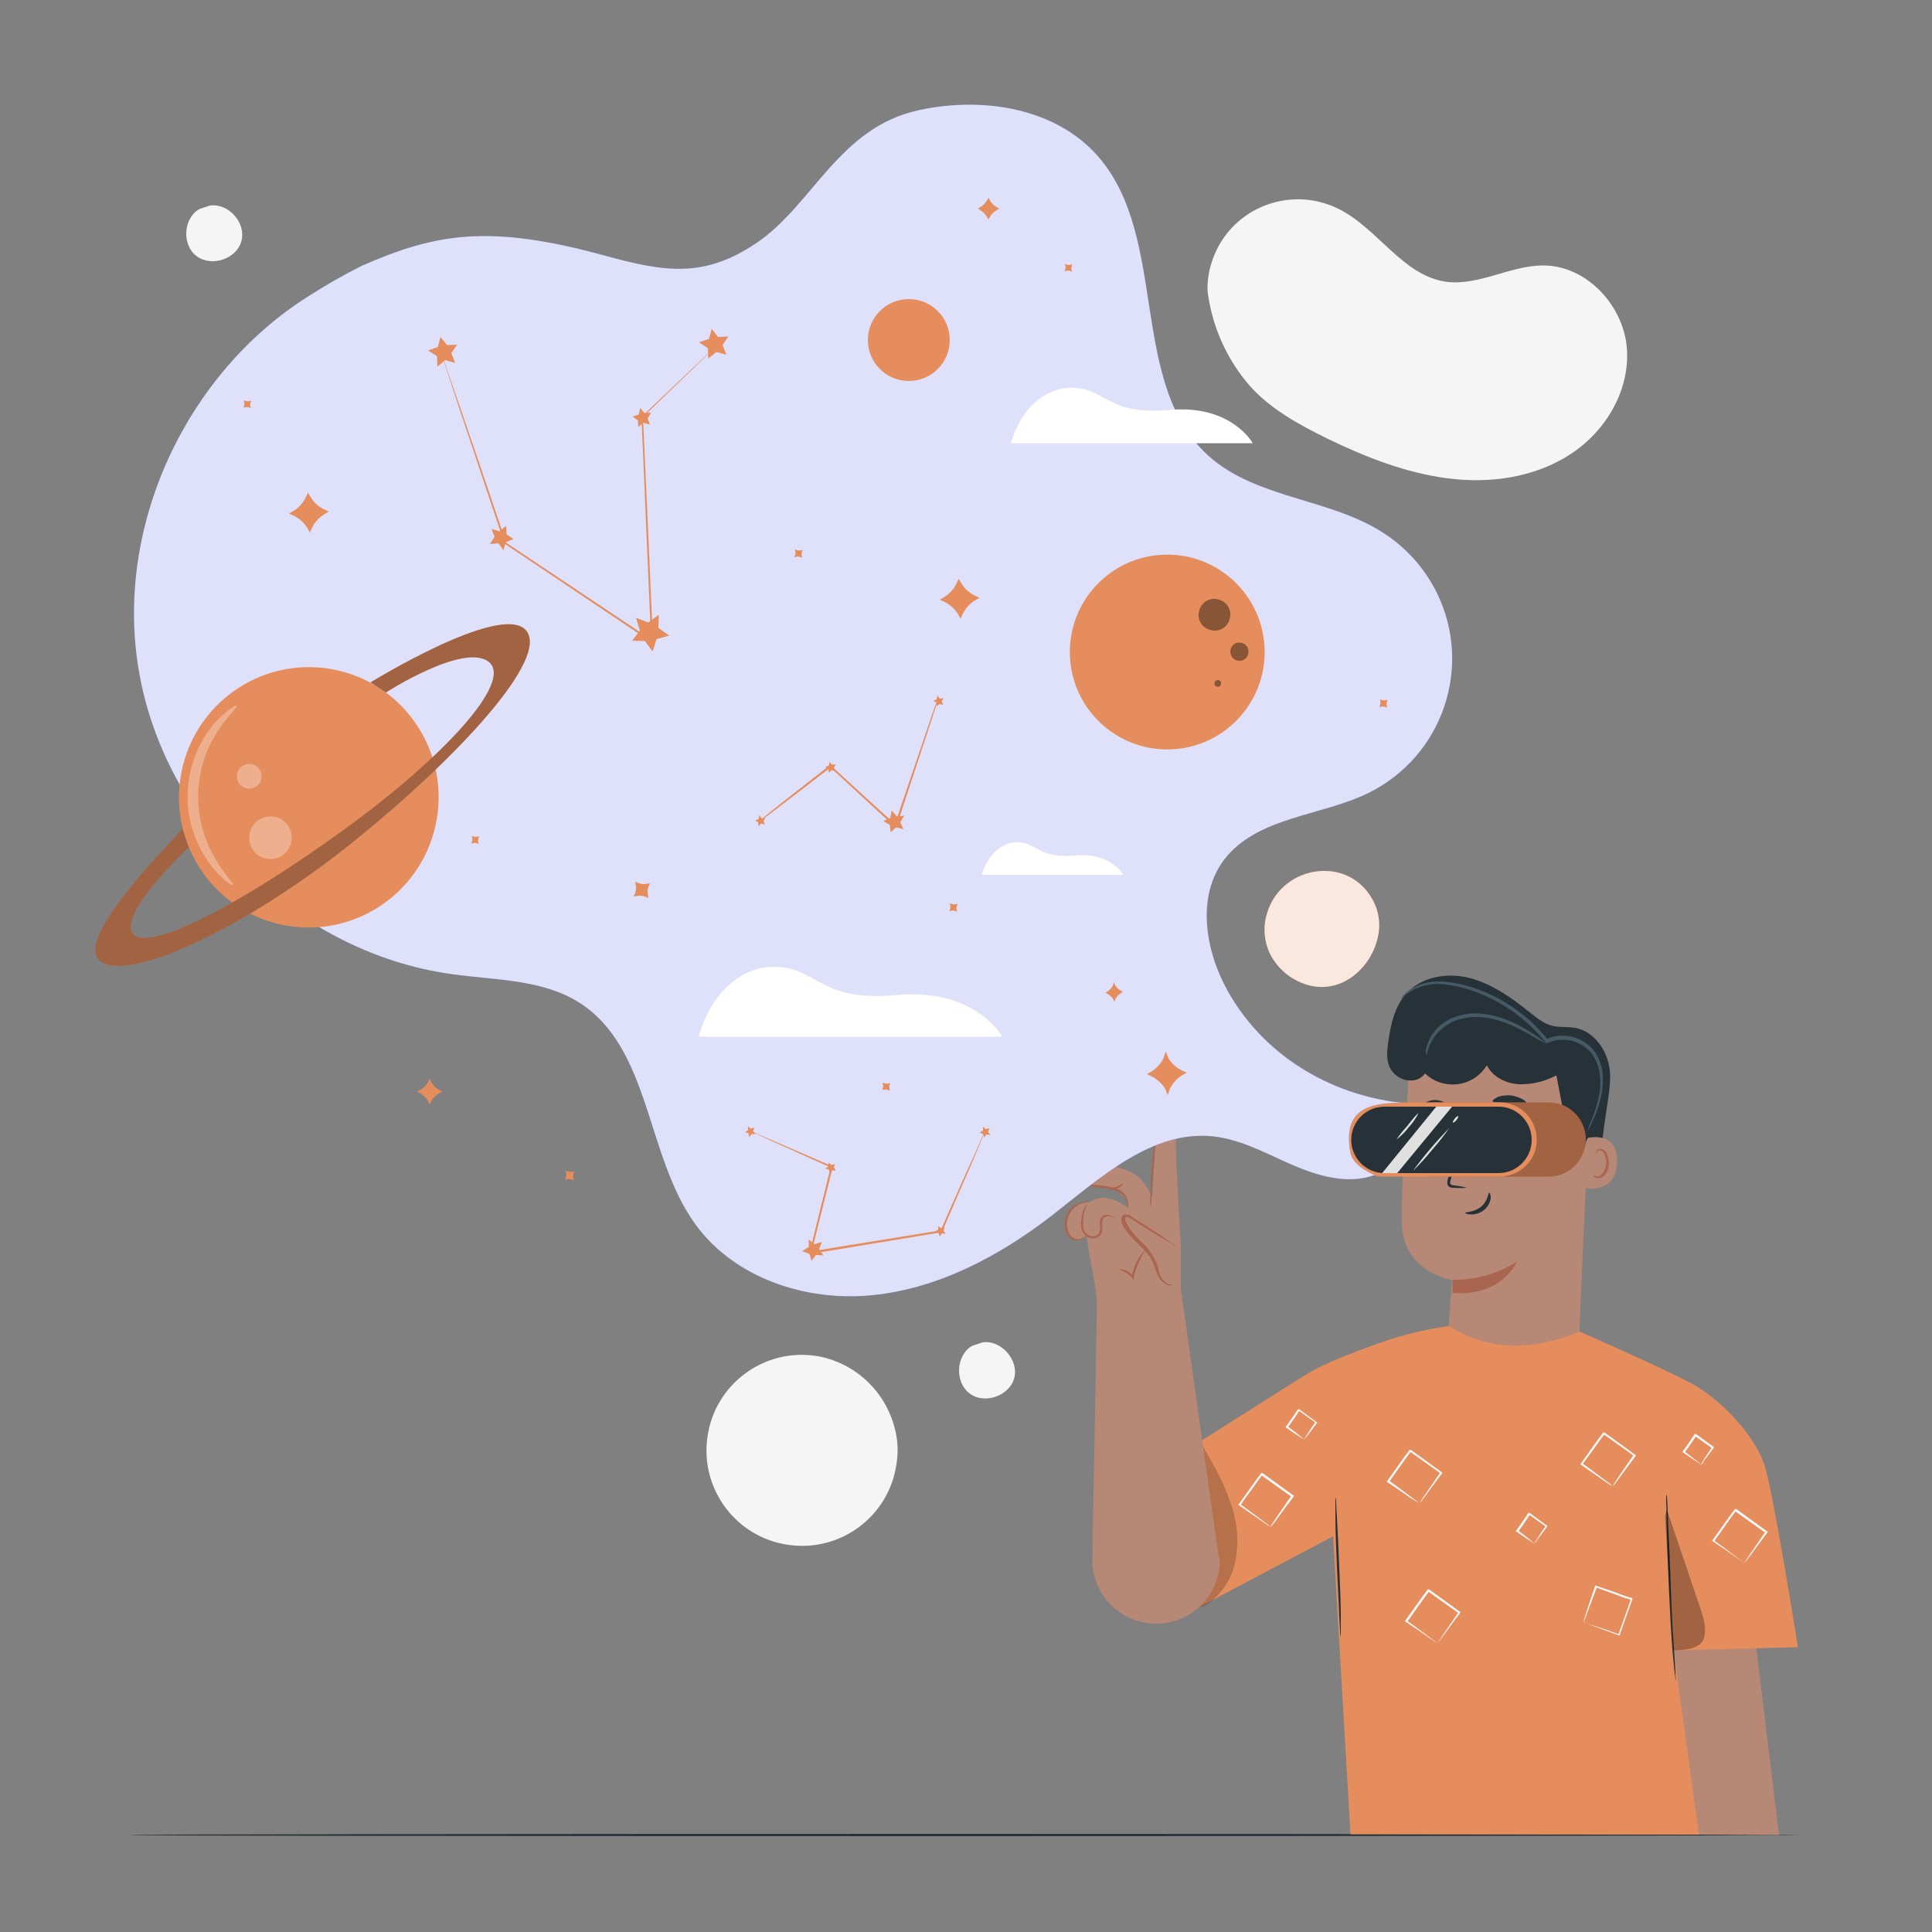 <?xml version="1.0" encoding="utf-8"?>
<!-- Generator: Adobe Illustrator 24.0.2, SVG Export Plug-In . SVG Version: 6.00 Build 0)  -->
<svg version="1.1" id="Capa_1" xmlns="http://www.w3.org/2000/svg" xmlns:xlink="http://www.w3.org/1999/xlink" x="0px" y="0px"
	 viewBox="0 0 500 500" style="enable-background:new 0 0 500 500;" xml:space="preserve">
<rect x="0" y="0" width="500" height="500" fill="#808080" stroke="none"/>
<style type="text/css">
	.st0{fill:#F5F5F5;}
	.st1{opacity:0.2;}
	.st2{fill:#E0E0E0;}
	.st3{fill:#263238;}
	.st4{fill:#B78876;}
	.st5{fill:#AA6550;}
	.st6{fill:#455A64;}
	.st7{fill:#E58D5C;}
	.st8{opacity:0.3;}
	.st9{fill:#FAFAFA;}
	.st10{fill:#5F65E0;}
	.st11{opacity:0.8;fill:#FFFFFF;enable-background:new    ;}
	.st12{fill:#FFFFFF;}
	.st13{opacity:0.4;}
</style>
<g id="freepik--background-simple--inject-38">
	<path class="st0" d="M421,89.7c-1.1-11-10.6-21-21.6-21c-8.6,0-16.8,5.4-25.3,4.2C362.9,71.2,356.5,59,346.3,54
		c-11.6-5.7-25.7-1-31.4,10.6c-1.6,3.3-2.5,6.9-2.4,10.6c1.1,9.1,4.9,17.7,10.9,24.6c5.4,6.1,12.8,10.1,20.1,13.7
		c9.9,4.8,20.3,8.9,31.2,10.3s22.5-0.2,31.8-6.3S422,100.7,421,89.7z"/>
	<g class="st1">
		<path class="st2" d="M312.4,75.2L312.4,75.2L312.4,75.2z"/>
	</g>
	<path class="st0" d="M232,371.7c-1.8-10.5-9.8-18.7-20.2-20.7l-0.7-0.1c-13.5-2-26.1,7.4-28,20.9c-2,13.5,7.4,26.1,20.9,28
		c13.5,2,26.1-7.4,28-20.9C232.4,376.6,232.4,374.1,232,371.7z"/>
	<path class="st0" d="M254.3,347.4l-2.7,0.9c-4.2,2.4-4.6,9.3-0.7,12.3s10.4,0.6,11.6-4S259.1,346.7,254.3,347.4z"/>
	<path class="st0" d="M54.3,53.2l-2.7,0.9c-4.2,2.4-4.6,9.3-0.7,12.2s10.4,0.7,11.6-4S59.1,52.5,54.3,53.2z"/>
</g>
<g id="freepik--Floor--inject-38">
	<path class="st3" d="M466.5,474.9c0,0.1-96.9,0.3-216.5,0.3s-216.5-0.1-216.5-0.3s96.9-0.3,216.5-0.3S466.5,474.8,466.5,474.9z"/>
</g>
<g id="freepik--Character--inject-38">
	<path class="st3" d="M414.3,301.8c0-9,2.5-18,2.4-23.5s-3.6-11.3-9.1-12.3c-1.9-0.3-3.9-0.1-5.8-0.5c-2.2-0.5-4.1-2.1-5.9-3.5
		c-4.7-3.8-9.8-7.4-15.6-8.9s-12.7-0.3-16.6,4.3c-2.8,3.3-3.8,7.8-4.4,12.1c-0.3,2.2-0.6,4.6,0.3,6.6c1.3,2.8,4.5,4.2,7.5,3.3"/>
	<path class="st4" d="M408.1,358.8l-33.9-1.6c-0.2-3.6,1.6-25.9,1.6-25.9s-12.8-2-13-14.8s2.1-42.2,2.1-42.2l0,0
		c14.8-6.4,31.9-4.2,44.7,5.6l1.9,1.5L408.1,358.8z"/>
	<path class="st5" d="M375.9,331.2c5.9,0.1,11.7-1.5,16.7-4.7c0,0-3.9,9.2-16.7,8.1L375.9,331.2z"/>
	<path class="st4" d="M410,294.7c0.2-0.1,8.8-2.6,8.5,6.1s-9,6.7-9,6.4S410,294.7,410,294.7z"/>
	<path class="st5" d="M412.3,304.1c0,0,0.1,0.1,0.4,0.2c0.4,0.2,0.8,0.2,1.1,0.1c0.9-0.3,1.8-1.8,1.9-3.3c0-0.8-0.1-1.5-0.4-2.2
		c-0.2-0.6-0.6-1-1.1-1.2c-0.4-0.1-0.7,0.1-0.9,0.4c-0.1,0.2-0.1,0.4-0.1,0.4s-0.2-0.1-0.1-0.5c0.1-0.2,0.2-0.4,0.4-0.5
		c0.3-0.2,0.6-0.2,0.9-0.2c0.7,0.2,1.3,0.7,1.5,1.4c0.3,0.8,0.5,1.6,0.5,2.5c-0.1,1.8-1.1,3.4-2.4,3.7c-0.5,0.1-1,0-1.4-0.3
		C412.3,304.3,412.3,304.1,412.3,304.1z"/>
	<path class="st3" d="M367.8,294.4c0,1,0.8,1.8,1.8,1.9c1,0.1,1.8-0.7,1.9-1.6c0,0,0,0,0,0c0-1-0.8-1.8-1.8-1.9
		C368.7,292.7,367.9,293.4,367.8,294.4C367.8,294.4,367.8,294.4,367.8,294.4z"/>
	<path class="st3" d="M367.4,292.4c0.2,0.2,1.6-0.8,3.6-0.8s3.4,1,3.6,0.8s-0.1-0.5-0.8-1c-0.9-0.6-1.9-0.9-2.9-0.9
		c-1,0-2,0.3-2.9,0.9C367.5,291.9,367.3,292.3,367.4,292.4z"/>
	<path class="st3" d="M387.1,294.9c0,1,0.8,1.8,1.8,1.9c1,0.1,1.8-0.7,1.9-1.6c0,0,0,0,0,0c0-1-0.8-1.8-1.8-1.9
		C388,293.2,387.2,293.9,387.1,294.9C387.1,294.9,387.1,294.9,387.1,294.9z"/>
	<path class="st3" d="M386.8,292.8c0.2,0.2,1.6-0.8,3.6-0.8s3.4,1,3.6,0.8s-0.1-0.5-0.8-1c-0.9-0.6-1.9-0.9-2.9-0.9
		c-1,0-2,0.3-2.9,0.9C386.9,292.2,386.6,292.6,386.8,292.8z"/>
	<path class="st3" d="M379.6,307.4c-1-0.3-2.1-0.5-3.2-0.6c-0.5-0.1-1-0.2-1.1-0.5c0-0.5,0.1-1,0.3-1.5c0.5-1.2,1-2.5,1.5-3.8
		c2.1-5.5,3.6-9.9,3.3-10s-2.1,4.3-4.1,9.7c-0.5,1.3-1,2.6-1.4,3.9c-0.3,0.6-0.4,1.3-0.3,2c0.2,0.4,0.5,0.6,0.8,0.7
		c0.3,0.1,0.6,0.1,0.9,0.1C377.4,307.5,378.5,307.5,379.6,307.4z"/>
	<path class="st3" d="M385.4,308.7c-0.3,0-0.3,2.1-2.1,3.6s-4.1,1.3-4.1,1.6c0,0.1,0.5,0.4,1.5,0.4c1.3,0,2.5-0.4,3.4-1.2
		c0.9-0.7,1.5-1.8,1.7-3C385.8,309.2,385.6,308.7,385.4,308.7z"/>
	<path class="st3" d="M386.3,285c0.2,0.5,2.2,0.3,4.5,0.6s4.2,0.9,4.5,0.4c0.1-0.2-0.2-0.7-0.9-1.3c-1-0.6-2.1-1-3.3-1.2
		c-1.2-0.1-2.4,0-3.5,0.4C386.6,284.4,386.2,284.8,386.3,285z"/>
	<path class="st3" d="M368.1,286.7c0.4,0.4,1.7,0,3.3,0s3,0.3,3.3-0.2c0.1-0.2-0.1-0.7-0.7-1.1c-1.7-1-3.8-1-5.4,0.2
		C368.2,286,368,286.5,368.1,286.7z"/>
	<path class="st3" d="M412.3,280.9c-0.2,3.7,0.7,7.9,0,11.6c-0.1,0.5-1.5,2-1.7,2.6c-0.8,3.3-2.1,4.6-4,1.3
		c-0.7-1.3-1.2-4.9-1.5-6.3c-0.8-3.9-1.6-7.9-2.3-11.8c-3,1.6-6.4,2.4-9.7,2.3c-3.4-0.2-6.8-1.9-8.3-4.9c-3,4.9-9.3,6.4-14.2,3.5
		c-0.6-0.4-1.3-0.9-1.8-1.4c-1.3,1.8-3.8,2.4-5.7,1.2c-1.8-1.2-2.7-3.5-2.1-5.6c0.9-3.1,4.2-4.8,7.4-5.7c12.2-3.6,25.7-0.8,36.6,5.6
		c1.6,0.9,3.1,2,4.4,3.3c1.3,1.4,3,3,3,4.8"/>
	<path class="st6" d="M362.6,258.5c0.7-0.7,1.5-1.3,2.4-1.9c2.4-1.4,5.1-2.1,7.9-1.9c6.9,0.4,16.5,4.1,24.1,11.7
		c1.1,1.1,2.1,2.2,3,3.3l0.2,0.3l0.3-0.1c4.1-1.8,8.9-0.6,11.6,3c2.3,3.3,2.3,7.3,1.8,10.3c-0.5,2.4-1.2,4.7-2.1,6.9
		c-0.4,0.8-0.7,1.6-0.9,2.5c0.5-0.7,0.9-1.5,1.2-2.4c1.1-2.2,1.9-4.6,2.4-7c0.3-1.7,0.4-3.4,0.3-5.2c-0.2-2-0.9-4-2-5.7
		c-2.9-4-8.3-5.4-12.8-3.3l0.6,0.1c-1-1.2-2-2.3-3-3.4c-7.7-7.7-17.5-11.4-24.7-11.7c-2.9-0.1-5.7,0.6-8.1,2.2
		c-0.6,0.4-1.2,1-1.7,1.5C362.8,258,362.7,258.2,362.6,258.5z"/>
	<path class="st6" d="M369.2,273.2c0.3-1.8,1.1-3.5,2.1-5c1.2-1.6,2.8-2.8,4.5-3.7c2.2-1,4.6-1.4,7-1.3c5.2,0.3,9.5,2.6,12.5,4.2
		c1.6,1,3.2,1.9,4.9,2.7c0,0-0.4-0.4-1.2-1s-1.9-1.4-3.4-2.3c-2.9-1.8-7.4-4.2-12.8-4.5c-2.6-0.2-5.1,0.3-7.5,1.4
		c-1.9,0.9-3.5,2.3-4.7,4.1c-0.8,1.2-1.3,2.5-1.6,3.9C369,272.1,369,272.7,369.2,273.2z"/>
	<path class="st7" d="M400.8,304.5h-30.1c-5.3,0-9.6-4.3-9.6-9.6l0,0l0,0c0-5.3,4.3-9.6,9.6-9.6h30.1c5.3,0,9.6,4.3,9.6,9.6l0,0
		C410.4,300.2,406.1,304.5,400.8,304.5z"/>
	<g class="st8">
		<path d="M400.8,304.5h-30.1c-5.3,0-9.6-4.3-9.6-9.6l0,0l0,0c0-5.3,4.3-9.6,9.6-9.6h30.1c5.3,0,9.6,4.3,9.6,9.6l0,0
			C410.4,300.2,406.1,304.5,400.8,304.5z"/>
	</g>
	<path class="st7" d="M388.1,304.5H358c-5.3,0-9.6-4.3-9.6-9.6l0,0c0-5.3,4.3-9.6,9.6-9.6h30.1c5.3,0,9.6,4.3,9.6,9.6l0,0
		C397.8,300.2,393.4,304.5,388.1,304.5C388.1,304.5,388.1,304.5,388.1,304.5z"/>
	<path class="st3" d="M387.8,303.6h-29.5c-4.8,0-8.6-3.9-8.6-8.6l0,0c0-4.8,3.9-8.6,8.6-8.6h29.5c4.8,0,8.6,3.9,8.6,8.6l0,0
		C396.4,299.8,392.5,303.6,387.8,303.6z"/>
	<polygon class="st2" points="371.7,286.4 357.7,303.6 361.6,303.6 375.8,286.4 	"/>
	<path class="st2" d="M375.1,291.9c-1.4,2-2.9,3.9-4.5,5.7c-1.5,1.9-3.2,3.7-4.9,5.4C368.5,299.1,371.7,295.4,375.1,291.9
		L375.1,291.9z"/>
	<path class="st2" d="M377.4,288.9c0.1,0.1-0.1,0.5-0.5,1s-0.8,0.7-0.9,0.6s0.1-0.5,0.5-1S377.2,288.8,377.4,288.9z"/>
	<path class="st2" d="M367.1,288c-0.6,1.4-1.5,2.6-2.5,3.7c-0.9,1.2-2,2.3-3.2,3.2c0.8-1.2,1.8-2.4,2.8-3.5
		C365.1,290.2,366,289.1,367.1,288z"/>
	<polygon class="st4" points="454.4,425.5 460.4,474.9 439.7,474.8 430.9,424.8 	"/>
	<path class="st7" d="M310,416.1l35-18.5l4.5,77.1l90.2,0.1l-6.6-47.7l32.2-0.8c0,0-6-37.8-8.4-46.3s-11.9-18.1-19.2-22
		s-28.9-13.4-28.9-13.4c-12.3,5.1-23.6,5-33.8-1.4c-6,0.8-11.8,2.2-17.5,4.2c-7.5,2.6-15.1,5.7-18.3,7.6S302,378.5,302,378.5
		L310,416.1z"/>
	<path class="st3" d="M431.3,386.8c0,0.2,0.1,0.3,0.1,0.5c0,0.4,0.1,0.8,0.1,1.4c0.1,1.3,0.1,3,0.2,5.2c0.2,4.4,0.5,10.4,0.7,17
		s0.6,12.7,0.9,17c0.1,2.1,0.3,3.9,0.3,5.1c0,0.6,0.1,1,0.1,1.4c0,0.2,0,0.3,0,0.5c-0.1-0.2-0.1-0.3-0.1-0.5c0-0.4-0.1-0.8-0.2-1.4
		c-0.1-1.2-0.3-3-0.5-5.1c-0.4-4.3-0.7-10.4-1-17s-0.5-12.7-0.6-17c0-2.1,0-3.9-0.1-5.2c0-0.6,0-1,0-1.4
		C431.2,387.2,431.2,387,431.3,386.8z"/>
	<path class="st3" d="M346.9,423.7c-0.1-0.5-0.1-0.9-0.1-1.4c0-1-0.1-2.3-0.2-3.9c-0.1-3.4-0.4-7.9-0.6-12.8s-0.4-9.5-0.4-12.8
		c0-1.6,0-3,0-3.9c0-0.5,0-1,0.1-1.4c0.1,0.5,0.1,1,0.1,1.4c0,1,0.1,2.3,0.2,3.9c0.2,3.4,0.4,7.9,0.6,12.8s0.4,9.5,0.4,12.8
		c0,1.6,0,3,0,3.9C347,422.8,346.9,423.3,346.9,423.7z"/>
	<g class="st8">
		<path d="M431.4,390.7c2.9,8.6,5.8,17.1,8.7,25.7c0.8,2.4,1.6,5,0.9,7.5s-4.2,3.2-7.9,3.2c0,0-0.1-3.5-0.3-5.6
			c-0.7-9.7-1.3-19.5-1.9-29.2"/>
	</g>
	<path class="st9" d="M451.4,404.5c0.1-0.2,0.3-0.4,0.4-0.6l1.1-1.7c1-1.4,2.4-3.5,4-5.8l0,0.3l-8-5.7l0.4-0.1l0,0l0,0l0,0l0,0.1
		l-0.1,0.1l-0.2,0.3l-0.4,0.5c-0.3,0.4-0.5,0.7-0.8,1.1c-0.5,0.7-1,1.4-1.5,2.1l-2.7,3.8l-0.1-0.3c2.4,1.7,4.3,3.2,5.7,4.2l1.6,1.2
		C451,404.2,451.2,404.3,451.4,404.5c-0.2-0.1-0.4-0.2-0.5-0.4l-1.6-1.1c-1.4-1-3.5-2.4-6-4.1l-0.2-0.1l0.1-0.2l2.7-3.8l1.5-2.1
		c0.3-0.4,0.5-0.7,0.8-1.1l0.4-0.5l0.2-0.3l0.1-0.1l0-0.1l0,0l0,0l0,0l0.4-0.1l8,5.8l0.2,0.1l-0.1,0.2c-1.8,2.4-3.3,4.4-4.3,5.8
		l-1.2,1.6C451.5,404.4,451.4,404.5,451.4,404.5z"/>
	<path class="st9" d="M417.3,384.6c0.1-0.2,0.2-0.4,0.4-0.6c0.3-0.5,0.7-1,1.1-1.7c1-1.4,2.4-3.5,4-5.8l0.1,0.3l-8-5.7l0.4-0.1l0,0
		l0,0l0,0l0,0.1l-0.1,0.1l-0.2,0.3l-0.4,0.5l-0.8,1.1c-0.5,0.7-1,1.4-1.5,2.1l-2.8,3.8l0-0.3c2.4,1.7,4.3,3.2,5.7,4.2l1.6,1.2
		C416.9,384.3,417.1,384.4,417.3,384.6c0,0-0.2-0.1-0.6-0.3l-1.6-1.1c-1.4-1-3.5-2.4-5.9-4.1l-0.2-0.1l0.1-0.2l2.7-3.8l1.5-2.1
		l0.8-1.1l0.4-0.5l0.2-0.3l0.1-0.1v-0.1l0,0l0,0l0,0c-0.3,0,0.4-0.1,0.4-0.1l8,5.8l0.2,0.1l-0.1,0.2c-1.8,2.4-3.3,4.4-4.3,5.8
		l-1.2,1.6C417.5,384.3,417.4,384.5,417.3,384.6z"/>
	<path class="st9" d="M367.3,389.1c0.1-0.2,0.3-0.4,0.4-0.6l1.1-1.7c1-1.4,2.4-3.5,4-5.8l0,0.3l-8-5.7l0.4-0.1l0,0l0,0l0,0l0,0.1
		l-0.1,0.1l-0.2,0.3l-0.4,0.5c-0.3,0.4-0.5,0.7-0.8,1.1c-0.5,0.7-1,1.4-1.5,2.1l-2.7,3.8v-0.3c2.4,1.7,4.3,3.2,5.7,4.2l1.6,1.2
		C366.9,388.7,367.1,388.9,367.3,389.1c-0.1-0.2-0.3-0.3-0.5-0.4l-1.7-1c-1.4-1-3.5-2.4-6-4.1l-0.2-0.1l0.1-0.2l2.7-3.8l1.5-2.1
		l0.8-1.1l0.4-0.5l0.2-0.3l0.1-0.1l0-0.1l0,0l0,0l0.4-0.1l8,5.8l0.2,0.1l-0.1,0.2c-1.8,2.4-3.3,4.4-4.3,5.8l-1.2,1.6
		C367.4,388.8,367.4,389,367.3,389.1z"/>
	<path class="st9" d="M372,425.3c0.1-0.2,0.3-0.4,0.4-0.6l1.1-1.7c1-1.4,2.4-3.5,4-5.8v0.3l-8-5.7l0.4-0.1l0,0l0,0l0,0l0,0.1
		l-0.1,0.1l-0.2,0.3l-0.4,0.5c-0.3,0.4-0.5,0.7-0.8,1.1c-0.5,0.7-1,1.4-1.5,2.1l-2.7,3.8l-0.1-0.3c2.4,1.7,4.3,3.2,5.7,4.2l1.6,1.2
		C371.6,424.9,371.8,425.1,372,425.3c-0.2-0.2-0.4-0.3-0.6-0.4l-1.6-1.1c-1.4-1-3.5-2.4-6-4.1l-0.2-0.1l0.1-0.2l2.7-3.8l1.5-2.1
		l0.8-1.1l0.4-0.5l0.2-0.3l0.1-0.1l0-0.1l0,0l0,0l0,0l0.4-0.1l8,5.8l0.2,0.1l-0.1,0.2c-1.8,2.4-3.3,4.4-4.3,5.8l-1.2,1.6
		C372.2,425.1,372,425.3,372,425.3z"/>
	<path class="st9" d="M328.7,395.2c0.1-0.2,0.2-0.4,0.4-0.6c0.3-0.5,0.7-1,1.1-1.7c1-1.4,2.4-3.5,4-5.8l0.1,0.3l-8-5.7l0.4-0.1l0,0
		l0,0l0,0l0,0.1l-0.1,0.1l-0.2,0.3l-0.4,0.5l-0.8,1.1c-0.5,0.7-1,1.4-1.5,2.1c-1,1.3-1.9,2.6-2.7,3.8l0-0.3c2.4,1.7,4.3,3.2,5.7,4.2
		l1.6,1.2C328.4,394.8,328.6,395,328.7,395.2c0.1-0.1-0.1-0.1-0.5-0.4l-1.6-1.1c-1.4-1-3.5-2.4-5.9-4.1l-0.2-0.1l0.1-0.2l2.7-3.8
		l1.5-2.1l0.8-1.1l0.4-0.5l0.2-0.3l0.1-0.1l0-0.1l0,0l0,0l0,0l0.4-0.1l8,5.8l0.2,0.1l-0.1,0.2c-1.8,2.4-3.3,4.4-4.3,5.8l-1.2,1.6
		C329,394.9,328.8,395.1,328.7,395.2z"/>
	<path class="st9" d="M397.1,399.5c0.2-0.5,0.5-0.9,0.8-1.4c0.5-0.8,1.3-2,2.2-3.3l0,0.3l-4.5-3.2l0.4,0l0,0l0,0l0,0l-0.1,0.1
		l-0.1,0.2l-0.2,0.3c-0.1,0.2-0.3,0.4-0.4,0.6c-0.3,0.4-0.6,0.8-0.8,1.2l-1.5,2.1l0-0.3c1.3,1,2.4,1.8,3.1,2.4
		C396.3,398.8,396.7,399.1,397.1,399.5c-0.4-0.3-0.8-0.5-1.2-0.8c-0.8-0.5-2-1.3-3.4-2.3l-0.2-0.1l0.1-0.2l1.5-2.1l0.8-1.2l0.4-0.6
		l0.2-0.3l0.1-0.2v-0.1l0,0l0,0l0,0l0.4-0.1l4.5,3.3l0.2,0.1l-0.1,0.2c-1,1.4-1.9,2.5-2.5,3.3C397.7,398.8,397.4,399.2,397.1,399.5z
		"/>
	<path class="st9" d="M440.1,379.2c0.3-0.5,0.5-0.9,0.8-1.4c0.5-0.8,1.3-2,2.2-3.3l0,0.3l-4.5-3.2l0.4-0.1l0,0l0,0l0,0v0.1l-0.1,0.1
		l-0.2,0.3l-0.4,0.6l-0.8,1.2l-1.5,2.1l-0.1-0.3c1.3,1,2.4,1.8,3.1,2.4c0.4,0.3,0.8,0.6,1.2,1c-0.4-0.2-0.8-0.5-1.2-0.8
		c-0.8-0.5-2-1.3-3.4-2.3l-0.2-0.1l0.1-0.2l1.5-2.1l0.8-1.2l0.4-0.6l0.2-0.3l0.1-0.1l0-0.1l0,0l0,0l0,0l0.4-0.1l4.5,3.3l0.2,0.1
		l-0.1,0.2c-1,1.4-1.9,2.5-2.5,3.3C440.8,378.5,440.5,378.9,440.1,379.2z"/>
	<path class="st9" d="M337.5,372.6c0.2-0.5,0.5-0.9,0.8-1.4c0.5-0.8,1.3-2,2.2-3.3l0,0.3l-4.5-3.2l0.4-0.1l0,0l0,0l0,0l-0.1,0.1
		l-0.1,0.2l-0.2,0.3l-0.4,0.6l-0.8,1.2l-1.5,2.1l-0.1-0.3c1.3,1,2.4,1.8,3.1,2.4C336.7,371.8,337.1,372.2,337.5,372.6
		c-0.4-0.3-0.8-0.5-1.2-0.8c-0.8-0.5-2-1.3-3.4-2.3l-0.2-0.1l0.1-0.2l1.5-2.1l0.8-1.2l0.4-0.6l0.2-0.3l0.1-0.1v-0.1l0,0l0,0l0,0
		l0.4-0.1l4.5,3.3l0.2,0.1l-0.1,0.2c-1,1.4-1.9,2.5-2.5,3.3C338.1,371.9,337.8,372.2,337.5,372.6z"/>
	<path class="st9" d="M409.8,419.9c0.2,0.1,0.5,0.1,0.7,0.2l1.9,0.6c1.6,0.5,4,1.3,6.7,2.3l-0.3,0.1c1-2.7,2.1-5.9,3.3-9.3
		c0-0.1,0.3,0.6,0.2,0.3l0,0l0,0h-0.1L422,414l-0.3-0.1l-0.6-0.2l-1.3-0.4l-2.4-0.9l-4.4-1.6l0.3-0.1c-1,2.7-1.9,5-2.5,6.6
		c-0.3,0.8-0.5,1.4-0.7,1.9C410,419.4,409.9,419.6,409.8,419.9c0-0.2,0.1-0.4,0.1-0.6l0.6-1.9c0.5-1.6,1.3-4,2.3-6.9l0.1-0.2
		l0.2,0.1l4.4,1.5l2.4,0.9l1.2,0.4l0.6,0.2l0.3,0.1l0.2,0h0.1l0,0l0,0c-0.1-0.3,0.2,0.4,0.2,0.3c-1.2,3.4-2.4,6.6-3.3,9.3l-0.1,0.2
		l-0.2-0.1c-2.8-1-5.2-1.9-6.8-2.5l-1.8-0.7C410.1,420,410,419.9,409.8,419.9z"/>
	<g class="st1">
		<path d="M310.7,373.3c2.9,4.9,5.8,9.8,7.6,15.2c1.7,4.4,2.3,9.1,1.7,13.8c-0.5,4.7-2.8,9-6.5,12.1c-1,0.9-2.3,1.5-3.7,1.6
			c-2.4,0.1-4.3-2-5.4-4.2c-2.6-5.3-2.2-11.5-1.4-17.3c0.8-6.2,2-12.3,3.5-18.4"/>
	</g>
	<path class="st4" d="M315.2,401.5l-9.6-67.9v-11.1c0,0-1.5-25-1.3-27.5c0.2-2.8-1.1-3.6-2.1-3.6c-1.6,0-2.9,1.9-3.1,4.3
		c-0.1,0.8-0.9,14-0.9,14c-0.7-1.3-1.4-2.5-2.3-3.7c-1.8-2.6-6.2-4.3-10.9-4.5s-6,0.2-6.2,2c0,0.7,0.3,1.4,0.8,1.8
		c0.8,0.8,1.9,1.2,3,1.3c7.5,0.4,9.3,4.5,9.3,4.5v1.5c0,0-4.3-3.5-8-2.4c-0.5,0.2-1.1,0.4-1.5,0.8c-3.2-0.2-6,2.2-6.2,5.5
		c-0.1,1,0.1,2,0.6,2.9c0.3,1,1.3,1.6,2.3,1.6c0.5-0.1,1-0.4,1.4-0.7c0.2-0.2,0.5-0.3,0.7-0.5l0.6,4.1c0,0,1.8,9.1,2.1,13.1
		l-1.2,66.4c-0.2,9.1,7.1,16.6,16.2,16.8c0.1,0,0.2,0,0.3,0l0,0c9.1,0,16.5-7.4,16.5-16.5C315.3,403,315.3,402.2,315.2,401.5z"/>
	<path class="st4" d="M303.4,332.5c-1.4,0.3-2.8-0.8-3.4-2.1s-0.9-2.7-1.4-4c-1.7-3.9-6.3-6-7.8-10c-0.2-0.6-0.3-1.3,0.2-1.6
		s1.1,0,1.5,0.3l11.9,7.7"/>
	<path class="st5" d="M304.4,322.7c-0.4-0.4-0.8-0.7-1.2-1c-0.8-0.6-2-1.4-3.4-2.4l-5.2-3.3l-1.5-1c-0.5-0.5-1.3-0.7-2-0.7
		c-0.5,0.1-0.8,0.5-0.9,1c0,0.4,0,0.8,0.1,1.1c0.2,0.7,0.6,1.3,1,1.9c1.6,2.3,3.7,3.9,5.2,5.6c0.7,0.8,1.3,1.7,1.8,2.6
		c0.4,0.9,0.6,1.9,1,2.7c0.4,1.4,1.3,2.6,2.7,3.3c0.5,0.2,1.1,0.2,1.6,0c-0.5,0-1-0.1-1.4-0.3c-1.2-0.7-2-1.8-2.3-3.2
		c-0.2-0.9-0.5-1.9-0.9-2.8c-0.5-1-1.1-2-1.8-2.9c-1.5-1.8-3.6-3.4-5-5.6c-0.3-0.5-0.6-1.1-0.9-1.7c-0.2-0.6-0.1-1.1,0.2-1.1
		s0.9,0.3,1.4,0.6l1.5,1l5.3,3.3c1.5,0.9,2.7,1.6,3.6,2.1C303.5,322.3,303.9,322.5,304.4,322.7z"/>
	<path class="st5" d="M291.9,312.7c0-0.9-0.3-1.8-0.7-2.6c-0.5-0.8-1.3-1.4-2.2-1.8c-1.1-0.4-2.3-0.7-3.5-0.8
		c-1.2-0.1-2.5-0.3-3.7-0.6c-1-0.3-1.9-0.8-2.7-1.6c-0.5-0.5-0.7-1.3-0.6-2c0-0.3,0.1-0.5,0.3-0.7c0,0,0,0.3-0.1,0.7
		c0,0.6,0.2,1.3,0.7,1.7c0.7,0.7,1.6,1.1,2.5,1.4c1.2,0.3,2.4,0.4,3.6,0.5c1.3,0.1,2.5,0.4,3.7,0.8c1,0.4,1.8,1.1,2.3,2.1
		c0.3,0.6,0.5,1.3,0.5,2C292.1,312.2,292,312.4,291.9,312.7z"/>
	<path class="st5" d="M299,294.8c0,0.9,0,1.7-0.1,2.6c-0.1,1.8-0.3,3.9-0.5,6.3s-0.3,4.5-0.4,6.3c0,0.9-0.1,1.7-0.2,2.6
		c-0.1-0.9-0.2-1.7-0.1-2.6c0-1.6,0.1-3.9,0.2-6.3s0.4-4.7,0.6-6.3C298.6,296.5,298.8,295.7,299,294.8z"/>
	<path class="st5" d="M288.8,315.4c0,0-0.3-0.1-0.7-0.3c-0.6-0.4-1.3-0.4-2-0.2c-0.4,0.2-0.7,0.6-0.8,1c-0.1,0.6-0.1,1.1,0,1.7
		c0.1,0.7-0.1,1.4-0.5,2c-0.5,0.6-1.3,0.9-2.1,0.9c-0.8,0-1.5-0.4-2-1c-0.5-0.5-0.8-1.2-0.9-1.9c-0.1-1.1,0-2.3,0.3-3.4
		c0.1-0.7,0.4-1.5,0.8-2.1c0.3-0.5,0.6-0.6,0.6-0.6s-0.2,0.2-0.4,0.7c-0.3,0.7-0.5,1.4-0.6,2.1c-0.2,1.1-0.2,2.1-0.2,3.2
		c0.1,1.3,1.1,2.3,2.4,2.5c0.6,0,1.2-0.2,1.6-0.7c0.3-0.5,0.5-1.1,0.4-1.7c-0.1-0.6-0.1-1.2,0-1.8c0.1-0.6,0.5-1.1,1-1.3
		c0.8-0.2,1.6-0.1,2.3,0.4C288.3,315,288.6,315.2,288.8,315.4z"/>
	<path class="st5" d="M281,319.1c0,0,0.1,0.3-0.1,0.7c-0.3,0.6-0.9,1.1-1.6,1.2c-1.1,0.2-2.1-0.2-2.8-1.1c-0.8-1-1.2-2.3-1-3.5
		c0.1-1.3,0.6-2.5,1.4-3.4c0.7-0.8,1.5-1.4,2.5-1.7c0.6-0.2,1.3-0.3,2-0.3c0.2,0,0.5,0,0.7,0.1c-0.9,0.1-1.8,0.2-2.6,0.5
		c-0.9,0.4-1.6,0.9-2.2,1.7c-0.7,0.9-1.1,2-1.2,3.2c-0.1,1.1,0.2,2.3,0.9,3.2c0.6,0.7,1.5,1.1,2.4,1c0.6-0.1,1.2-0.5,1.5-1
		C281,319.4,281,319.1,281,319.1z"/>
	<path class="st5" d="M289.5,328.5c0,0,0.5-0.1,1.3,0.1c1.1,0.3,2,1,2.6,1.8l-0.5,0.1c0.1-0.6,0.2-1.2,0.4-1.7
		c0.5-2,1.6-3.8,3.1-5.3c-1,1.7-1.9,3.5-2.6,5.5c-0.2,0.6-0.3,1.1-0.4,1.7l-0.1,0.6l-0.3-0.5c-0.6-0.8-1.4-1.4-2.3-1.8
		C290.2,328.8,289.8,328.7,289.5,328.5z"/>
	<path class="st5" d="M290.7,306.2c0.1,0.1-0.5,1-1.6,1.4s-2.2,0.1-2.1,0s0.9-0.1,2-0.5S290.6,306.1,290.7,306.2z"/>
</g>
<g id="freepik--Galaxy--inject-38">
	<path class="st10" d="M354.2,205.2c19.2-9.5,27.1-32.7,17.6-51.9c-3.1-6.2-7.7-11.4-13.5-15.2c-13.9-9.2-33-8.9-45.5-20.1
		c-20.9-18.7-10.2-56.2-28.5-77.4c-11-12.7-30-15.7-46.5-12.1c-20.8,4.5-27.5,24.7-42.2,34.5c-13.5,9-23.5,7.4-38.9,3.2
		c-30.1-8.3-44-5.8-63.1,2.6c-4.8,2.4-9.5,5.1-14,8c-31.4,19.9-49.8,59.2-43.8,96c6.4,40,41,73.8,81.1,79.3
		c11.3,1.6,23.6,1.3,33.2,7.5c18.4,11.9,17,39.6,29.9,57.3c10.1,13.9,28.6,20,45.7,18.3s32.9-10.1,46.5-20.6
		c12.6-9.8,25.9-22.2,41.8-20.5c7.3,0.8,13.8,4.5,20.5,7.4s14.4,5.1,21.2,2.6c0,0-5.5-2.2-6.2-5.7c-2.1-11.3,4.7-13,13.2-13
		c-18.8-2.1-35.8-12.5-45-29c-5.8-10.4-8.1-24.4-0.9-33.9C325.4,211.3,341.8,211.3,354.2,205.2z"/>
	<path class="st11" d="M354.2,205.2c19.2-9.5,27.1-32.7,17.6-51.9c-3.1-6.2-7.7-11.4-13.5-15.2c-13.9-9.2-33-8.9-45.5-20.1
		c-20.9-18.7-10.2-56.2-28.5-77.4c-11-12.7-30-15.7-46.5-12.1c-20.8,4.5-27.5,24.7-42.2,34.5c-13.5,9-23.5,7.4-38.9,3.2
		c-30.1-8.3-44-5.8-63.1,2.6c-4.8,2.4-9.5,5.1-14,8c-31.4,19.9-49.8,59.2-43.8,96c6.4,40,41,73.8,81.1,79.3
		c11.3,1.6,23.6,1.3,33.2,7.5c18.4,11.9,17,39.6,29.9,57.3c10.1,13.9,28.6,20,45.7,18.3s32.9-10.1,46.5-20.6
		c12.6-9.8,25.9-22.2,41.8-20.5c7.3,0.8,13.8,4.5,20.5,7.4s14.4,5.1,21.2,2.6c0,0-5.5-2.2-6.2-5.7c-2.1-11.3,4.7-13,13.2-13
		c-18.8-2.1-35.8-12.5-45-29c-5.8-10.4-8.1-24.4-0.9-33.9C325.4,211.3,341.8,211.3,354.2,205.2z"/>
	<path class="st7" d="M327.6,237.5c-0.7,3.1-0.3,6.4,1,9.2c1.4,2.8,3.5,5.1,6.3,6.7c10.8,6.2,21.1-2.9,22-12.9
		c0.2-2.7-0.4-5.4-1.7-7.7C348.6,220.8,330.6,224.1,327.6,237.5z"/>
	<path class="st11" d="M327.6,237.5c-0.7,3.1-0.3,6.4,1,9.2c1.4,2.8,3.5,5.1,6.3,6.7c10.8,6.2,21.1-2.9,22-12.9
		c0.2-2.7-0.4-5.4-1.7-7.7C348.6,220.8,330.6,224.1,327.6,237.5z"/>
	<path class="st7" d="M185.8,89.1c-0.1,0.1-0.2,0.2-0.3,0.3l-1,1l-3.9,3.8L166.3,108l0.1-0.1c0.7,15,1.6,35.4,2.6,58.1v0.5l-0.4-0.3
		l-5.2-3.5l-32.8-22l-0.1-0.1v-0.1c-4.9-14.6-9-26.9-11.9-35.6l-3.3-10.1c-0.4-1.2-0.7-2-0.9-2.7c-0.1-0.3-0.2-0.5-0.2-0.7
		c0-0.1-0.1-0.2-0.1-0.2l0.1,0.2l0.3,0.7c0.2,0.6,0.5,1.5,0.9,2.7c0.8,2.4,2,5.8,3.5,10.1c3,8.7,7.2,21,12.1,35.6l-0.1-0.1
		l32.8,21.9l5.2,3.5l-0.4,0.2c-1-22.7-1.8-43-2.5-58v-0.1l0.1-0.1l14.4-13.7l3.9-3.7l1-1C185.7,89.2,185.8,89.1,185.8,89.1z"/>
	<polygon class="st7" points="170.5,159.1 170.4,162.5 173.2,164.5 169.9,165.4 168.9,168.6 166.9,165.9 163.6,165.8 165.6,163.2 
		164.6,159.9 167.8,161.1 	"/>
	<polygon class="st7" points="131,136.1 131.1,138.3 132.9,139.5 130.9,140.3 130.3,142.4 129,140.6 126.8,140.8 128,138.9 
		127.2,136.9 129.3,137.5 	"/>
	<polygon class="st7" points="114,87.2 115.7,89.3 118.3,89.2 116.8,91.4 117.8,93.9 115.2,93.2 113.2,94.9 113.1,92.2 110.8,90.7 
		113.3,89.8 	"/>
	<polygon class="st7" points="184.2,85.1 185.8,87.2 188.5,87.1 187,89.3 188,91.8 185.4,91.1 183.3,92.8 183.2,90.1 180.9,88.6 
		183.5,87.7 	"/>
	<polygon class="st7" points="165.7,105.6 166.8,106.9 168.5,106.8 167.6,108.3 168.2,109.9 166.5,109.4 165.2,110.5 165.1,108.8 
		163.7,107.8 165.3,107.3 	"/>
	<path class="st7" d="M242.9,180.6c0,0.2-0.1,0.4-0.2,0.7c-0.1,0.5-0.4,1.1-0.6,1.9l-2.3,7l-7.8,23.7l-0.1,0.4l-0.3-0.3l-3.8-3.5
		l-13-12h0.3l-12.9,9.9l-3.7,2.8l-1,0.7c-0.1,0.1-0.2,0.2-0.4,0.2c0.1-0.1,0.2-0.2,0.3-0.3l0.9-0.8l3.6-2.9l12.8-10l0.2-0.1l0.1,0.1
		l13,11.9l3.9,3.5l-0.4,0.1l8-23.6l2.4-7l0.7-1.9C242.7,181,242.8,180.8,242.9,180.6z"/>
	<polygon class="st7" points="230.8,209.8 232.1,211.3 234,211.1 233,212.8 233.8,214.6 231.9,214.1 230.5,215.4 230.3,213.5 
		228.6,212.5 230.4,211.7 	"/>
	<polygon class="st7" points="196.5,211 197.1,211.8 198.1,211.6 197.6,212.5 197.9,213.4 197,213.1 196.3,213.8 196.2,212.8 
		195.4,212.3 196.3,212 	"/>
	<polygon class="st7" points="242.6,180 243.2,180.8 244.2,180.7 243.7,181.5 244.1,182.4 243.1,182.2 242.4,182.8 242.4,181.8 
		241.5,181.4 242.4,181 	"/>
	<polygon class="st7" points="214.7,197.2 215.3,197.9 216.3,197.8 215.8,198.7 216.2,199.6 215.2,199.3 214.5,200 214.4,199 
		213.6,198.5 214.5,198.1 	"/>
	<path class="st7" d="M254.9,292.9c0,0.2-0.1,0.3-0.2,0.5l-0.6,1.4c-0.5,1.3-1.3,3-2.2,5.3c-2,4.6-4.8,11-8.1,18.7v0.1h-0.1
		l-25.4,4.2l-8.5,1.4l-0.4,0.1l0.1-0.4L215,302l0.1,0.2l-14.9-6.7l-4.1-1.9l-1.1-0.5c-0.1-0.1-0.2-0.1-0.4-0.2
		c0.1,0,0.3,0.1,0.4,0.1l1.1,0.5l4.2,1.8l15,6.5l0.2,0.1v0.2c-1.6,6.4-3.5,13.9-5.5,22.1l-0.3-0.3l8.5-1.4l25.4-4.1l-0.2,0.1
		c3.4-7.7,6.2-14.1,8.3-18.6l2.3-5.2l0.6-1.4C254.7,293.2,254.8,293,254.9,292.9z"/>
	<polygon class="st7" points="212.7,321.4 212,323.3 213.1,324.9 211.2,324.8 210,326.3 209.5,324.5 207.6,323.8 209.3,322.7 
		209.3,320.8 210.8,322 	"/>
	<polygon class="st7" points="195.3,291.8 194.9,292.7 195.5,293.5 194.5,293.5 193.9,294.3 193.7,293.3 192.8,293 193.6,292.5 
		193.6,291.5 194.3,292.1 	"/>
	<polygon class="st7" points="244.5,317.6 244.2,318.5 244.7,319.3 243.8,319.2 243.2,320 242.9,319.1 242,318.8 242.8,318.2 
		242.8,317.3 243.6,317.9 	"/>
	<polygon class="st7" points="216.1,301.2 215.8,302.1 216.3,302.9 215.3,302.9 214.8,303.7 214.5,302.7 213.6,302.4 214.4,301.9 
		214.4,300.9 215.2,301.5 	"/>
	<polygon class="st7" points="256.1,292 255.7,292.9 256.3,293.7 255.3,293.6 254.7,294.4 254.5,293.5 253.5,293.1 254.4,292.6 
		254.4,291.6 255.1,292.2 	"/>
	<circle class="st7" cx="235.2" cy="88" r="10.6"/>
	
		<ellipse transform="matrix(0.166 -0.986 0.986 0.166 -136.761 250.885)" class="st7" cx="79.9" cy="206.3" rx="33.7" ry="33.6"/>
	<g class="st8">
		<path class="st12" d="M75.5,216.8c0,3-2.4,5.5-5.5,5.5s-5.5-2.4-5.5-5.5c0-3,2.4-5.5,5.5-5.5S75.5,213.7,75.5,216.8L75.5,216.8z"
			/>
	</g>
	<g class="st8">
		<path class="st12" d="M67.7,200.9c0,1.8-1.4,3.2-3.2,3.2c-1.8,0-3.2-1.4-3.2-3.2c0-1.8,1.4-3.2,3.2-3.2
			C66.3,197.7,67.7,199.1,67.7,200.9C67.7,200.9,67.7,200.9,67.7,200.9z"/>
	</g>
	<path class="st7" d="M47.2,214.4c0.2,0.6-28.8,28.4-21.3,34.3s38.8-9.3,65.6-30.9S142.7,170,136,163s-40.1,13.6-40.1,13.6l4,2.6
		c0,0,20.2-13,26.6-7.9s-11.8,24.8-37.6,43.5s-50.6,32-54.5,26.8s14.4-22.3,14.4-22.3L47.2,214.4z"/>
	<g class="st8">
		<path d="M47.2,214.4c0.2,0.6-28.8,28.4-21.3,34.3s38.8-9.3,65.6-30.9S142.7,170,136,163s-40.1,13.6-40.1,13.6l4,2.6
			c0,0,20.2-13,26.6-7.9s-11.8,24.8-37.6,43.5s-50.6,32-54.5,26.8s14.4-22.3,14.4-22.3L47.2,214.4z"/>
	</g>
	<g class="st8">
		<path class="st12" d="M61.3,182.6c0.3,0.3-2,2.3-4.6,6.1c-7,10.2-7.2,23.5-0.7,34c2.4,4,4.6,6,4.3,6.3s-2.9-1.3-5.9-5.3
			c-1.7-2.3-3.1-4.9-4.1-7.6c-2.5-6.8-2.3-14.3,0.4-21c1.1-2.7,2.6-5.2,4.4-7.5C58.4,183.8,61.2,182.3,61.3,182.6z"/>
	</g>
	<path class="st7" d="M111.2,279.2l0.4,0.8c0.5,0.9,1.2,1.6,2.1,2.1l0.8,0.4l-0.8,0.4c-0.9,0.5-1.6,1.2-2.1,2.1l-0.4,0.8l-0.4-0.8
		c-0.5-0.9-1.2-1.6-2.1-2.1l-0.8-0.4l0.8-0.4c0.9-0.5,1.6-1.2,2.1-2.1L111.2,279.2z"/>
	<path class="st7" d="M255.9,51.2l0.3,0.7c0.4,0.7,1,1.3,1.7,1.7l0.7,0.4l-0.7,0.4c-0.7,0.4-1.3,1-1.7,1.7l-0.4,0.7l-0.4-0.7
		c-0.4-0.7-1-1.3-1.7-1.7l-0.6-0.4l0.6-0.4c0.7-0.4,1.3-1,1.7-1.7L255.9,51.2z"/>
	<path class="st7" d="M79.7,127.5l0.7,1.2c0.8,1.3,2,2.4,3.4,3.1l1.3,0.6l-1.2,0.7c-1.3,0.8-2.4,2-3.1,3.4l-0.6,1.3l-0.7-1.2
		c-0.8-1.3-2-2.4-3.4-3.1l-1.3-0.6l1.2-0.7c1.3-0.8,2.4-2,3.1-3.4L79.7,127.5z"/>
	<path class="st7" d="M248.1,149.8l0.7,1.2c0.8,1.3,2,2.4,3.4,3.1l1.3,0.6l-1.2,0.7c-1.3,0.8-2.4,2-3.1,3.4l-0.6,1.3l-0.7-1.2
		c-0.8-1.3-2-2.4-3.4-3.1l-1.3-0.6l1.2-0.7c1.3-0.8,2.4-2,3.1-3.4L248.1,149.8z"/>
	<path class="st7" d="M301.7,272.1l0.7,1.8c0.8,1.3,2,2.4,3.4,3.1l1.3,0.6l-1.2,0.7c-1.3,0.8-2.4,2-3.1,3.4l-0.6,1.7l-0.7-1.7
		c-0.8-1.3-2-2.4-3.4-3.1l-1.3-0.6l1.2-0.7c1.3-0.8,2.4-2,3.1-3.4L301.7,272.1z"/>
	<path class="st7" d="M288.3,254.2l0.3,0.8c0.4,0.6,0.9,1.1,1.5,1.4l0.5,0.3l-0.5,0.3c-0.6,0.4-1.1,0.9-1.4,1.5l-0.3,0.8l-0.3-0.7
		c-0.4-0.6-0.9-1.1-1.5-1.4l-0.5-0.3l0.5-0.3c0.6-0.4,1.1-0.9,1.4-1.5L288.3,254.2z"/>
	<path class="st7" d="M164.4,228.2l0.7,0.3c0.8,0.3,1.6,0.4,2.4,0.2l0.7-0.1l-0.3,0.7c-0.3,0.8-0.4,1.6-0.2,2.4l0.1,0.7l-0.7-0.3
		c-0.8-0.3-1.6-0.4-2.4-0.2l-0.7,0.1l0.3-0.7c0.3-0.8,0.4-1.6,0.2-2.4L164.4,228.2z"/>
	<path class="st7" d="M357.2,181l0.3,0.1c0.4,0.2,0.8,0.2,1.2,0.1l0.4-0.1l-0.1,0.4c-0.2,0.4-0.2,0.8-0.1,1.2l0.1,0.4l-0.4-0.1
		c-0.4-0.2-0.8-0.2-1.2-0.1L357,183l0.1-0.4c0.2-0.4,0.2-0.8,0.1-1.2L357.2,181z"/>
	<path class="st7" d="M228.4,280.2l0.4,0.1c0.4,0.2,0.8,0.2,1.2,0.1l0.4-0.1l-0.1,0.3c-0.2,0.4-0.2,0.8-0.1,1.2l0.1,0.4l-0.4-0.1
		c-0.4-0.1-0.8-0.2-1.2-0.1l-0.4,0.1l0.1-0.3c0.2-0.4,0.2-0.8,0.1-1.2L228.4,280.2z"/>
	<path class="st7" d="M122.1,216.3l0.3,0.1c0.4,0.2,0.8,0.2,1.2,0.1l0.4-0.1l-0.1,0.4c-0.2,0.4-0.2,0.8-0.1,1.2l0.1,0.4l-0.3-0.1
		c-0.4-0.2-0.8-0.2-1.2-0.1l-0.4,0.1l0.1-0.4c0.2-0.4,0.2-0.8,0.1-1.2L122.1,216.3z"/>
	<path class="st7" d="M146.4,302.9l0.4,0.2c0.5,0.2,1,0.2,1.5,0.1l0.4-0.1l-0.2,0.4c-0.2,0.5-0.3,1-0.1,1.5l0.1,0.5l-0.4-0.2
		c-0.5-0.2-1-0.2-1.5-0.1l-0.4,0.1l0.2-0.4c0.2-0.5,0.2-1,0.1-1.5L146.4,302.9z"/>
	<path class="st7" d="M205.7,142.2l0.4,0.1c0.4,0.2,0.8,0.2,1.2,0.1l0.4-0.1l-0.1,0.4c-0.2,0.4-0.2,0.8-0.1,1.2l0.1,0.4l-0.4-0.1
		c-0.4-0.2-0.8-0.2-1.2-0.1l-0.4,0.1l0.1-0.4c0.2-0.4,0.2-0.8,0.1-1.2L205.7,142.2z"/>
	<path class="st7" d="M275.6,68.3l0.3,0.1c0.4,0.2,0.8,0.2,1.2,0.1l0.4-0.1l-0.1,0.3c-0.1,0.4-0.2,0.8-0.1,1.2l0.1,0.4l-0.3-0.1
		c-0.4-0.2-0.8-0.2-1.2-0.1l-0.4,0.1l0.1-0.3c0.2-0.4,0.2-0.8,0.1-1.2L275.6,68.3z"/>
	<path class="st7" d="M63.1,103.6l0.3,0.1c0.4,0.2,0.8,0.2,1.2,0.1l0.4-0.1l-0.1,0.3c-0.2,0.4-0.2,0.8-0.1,1.2l0.1,0.4l-0.3-0.1
		c-0.4-0.2-0.8-0.2-1.2-0.1l-0.4,0.1l0.1-0.3c0.2-0.4,0.2-0.8,0.1-1.2L63.1,103.6z"/>
	<path class="st7" d="M245.8,233.8l0.4,0.1c0.4,0.2,0.8,0.2,1.2,0.1l0.4-0.1l-0.1,0.4c-0.2,0.4-0.2,0.8-0.1,1.2l0.1,0.4l-0.4-0.1
		c-0.4-0.2-0.8-0.2-1.2-0.1l-0.4,0.1l0.1-0.3c0.2-0.4,0.2-0.8,0.1-1.2L245.8,233.8z"/>
	
		<ellipse transform="matrix(1 -2.338530e-02 2.338530e-02 1 -3.861 7.108)" class="st7" cx="302" cy="168.7" rx="25.2" ry="25.2"/>
	<g class="st13">
		<path d="M310.2,159c0.1-2.3,1.9-4.1,4.2-4c2.3,0.1,4.1,1.9,4,4.2c-0.1,2.3-1.9,4.1-4.2,4c0,0,0,0,0,0
			C311.9,163.1,310.1,161.3,310.2,159z"/>
	</g>
	<g class="st13">
		<path d="M318.4,168.6c0-1.3,1.1-2.4,2.4-2.3c1.3,0,2.4,1.1,2.3,2.4c0,1.3-1.1,2.4-2.4,2.3C319.4,171,318.4,169.9,318.4,168.6
			C318.4,168.6,318.4,168.6,318.4,168.6z"/>
	</g>
	<g class="st13">
		<path d="M315.2,176c0.5,0,0.9,0.4,0.8,0.9c0,0.5-0.4,0.9-0.9,0.8c-0.5,0-0.9-0.4-0.8-0.9C314.3,176.4,314.7,176,315.2,176
			C315.2,176,315.2,176,315.2,176z"/>
	</g>
	<path class="st12" d="M261.6,114.7h62.6c0,0-5.5-10.1-21.6-8.6c-15.4,1.4-16.2-5-24-5.7S264.2,105.6,261.6,114.7z"/>
	<path class="st12" d="M180.8,268.3h78.6c0,0-6.9-12.6-27.2-10.8c-19.3,1.8-20.3-6.2-30.1-7.2S184,256.8,180.8,268.3z"/>
	<path class="st12" d="M254.1,226.4h36.6c0,0-3.2-5.9-12.6-5c-9,0.8-9.5-2.9-14-3.4S255.6,221.1,254.1,226.4z"/>
</g>
</svg>
